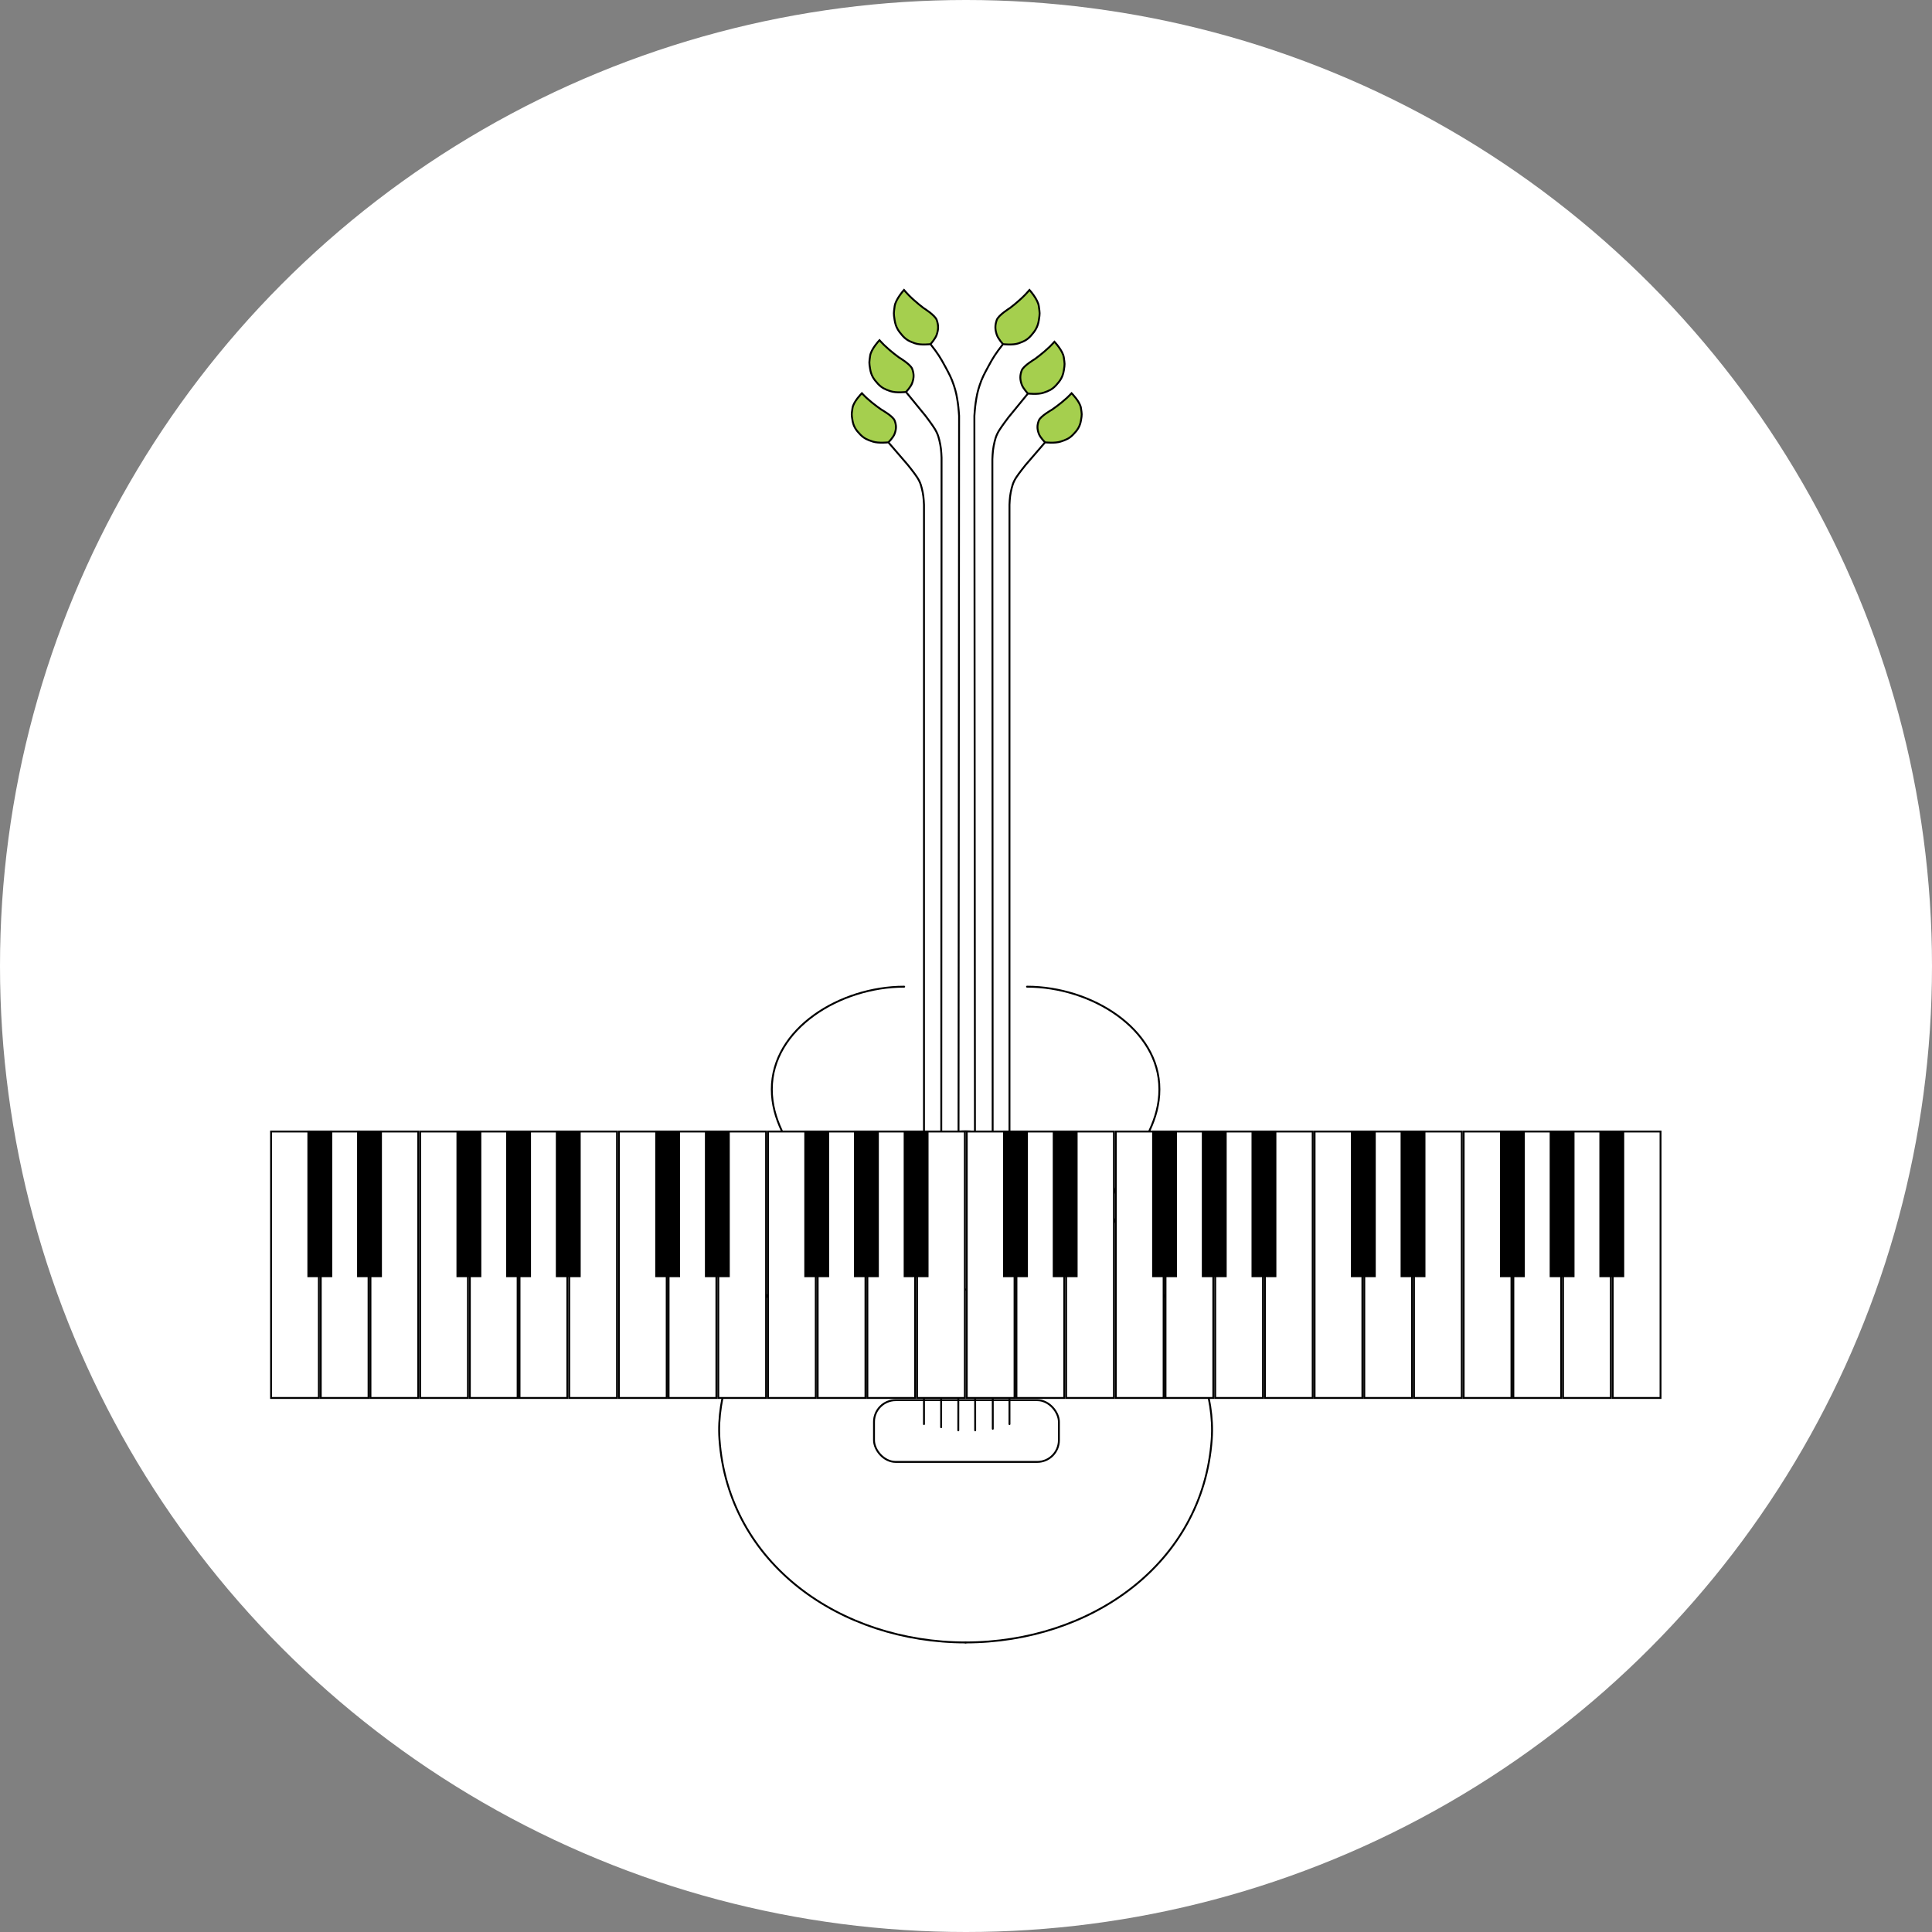 <svg width="512" height="512" viewBox="0 0 512 512" fill="none" xmlns="http://www.w3.org/2000/svg">
<rect x="0" y="0" width="512" height="512" fill="#808080" stroke="none"/>
<circle cx="256" cy="256" r="256" fill="white"/>
<path d="M255.849 435.264C288.981 435.264 318.786 414.465 321.121 381.415C322.758 358.244 300.995 333.549 295.556 323.759C290.117 313.968 307.251 304.721 307.251 288.675C307.251 272.629 289.182 261.479 272.167 261.479" stroke="black" stroke-width="0.5" stroke-linecap="round"/>
<path d="M255.937 435.264C222.806 435.264 193.001 414.465 190.666 381.415C189.028 358.244 210.791 333.549 216.23 323.759C221.67 313.968 204.536 304.721 204.536 288.675C204.536 272.629 222.604 261.479 239.619 261.479" stroke="black" stroke-width="0.5" stroke-linecap="round"/>
<rect x="231.622" y="371.059" width="48.998" height="16.362" rx="5.75" stroke="black" stroke-width="0.5" stroke-linecap="round"/>
<circle cx="255.849" cy="320.767" r="20.963" stroke="black" stroke-width="0.5" stroke-linecap="round"/>
<path d="M237.084 114.955C236.707 115.987 235.43 117.228 235.43 117.228C235.43 117.228 232.84 117.527 231.296 117.022C229.889 116.562 229.027 116.221 227.989 115.162C226.852 114 226.197 113.04 225.922 111.441C225.632 109.75 225.68 109.829 225.922 108.134C226.164 106.439 228.403 104.207 228.403 104.207C228.403 104.207 229.137 104.984 229.643 105.447C231.493 107.141 233.57 108.547 233.57 108.547C233.57 108.547 236.635 110.264 237.084 111.441C237.573 112.726 237.553 113.668 237.084 114.955Z" fill="#A5CF4E"/>
<path d="M244.864 377.401L244.864 133.764C244.864 133.764 244.8 131.727 244.525 130.457C244.179 128.861 243.959 127.908 243.078 126.53C242.37 125.423 240.597 123.223 240.597 123.223C240.597 123.223 237.448 119.569 235.43 117.228M235.43 117.228C235.43 117.228 236.707 115.987 237.084 114.955C237.553 113.668 237.573 112.726 237.084 111.441C236.635 110.264 233.57 108.547 233.57 108.547C233.57 108.547 231.493 107.141 229.643 105.447C229.137 104.984 228.403 104.207 228.403 104.207C228.403 104.207 226.164 106.439 225.922 108.134C225.68 109.829 225.632 109.75 225.922 111.441C226.197 113.04 226.852 114 227.989 115.162C229.027 116.221 229.889 116.562 231.296 117.022C232.84 117.527 235.43 117.228 235.43 117.228Z" stroke="black" stroke-width="0.5" stroke-linecap="round"/>
<path d="M241.751 101.477C241.374 102.567 240.096 103.876 240.096 103.876C240.096 103.876 237.506 104.193 235.962 103.662C234.555 103.178 233.693 102.819 232.656 101.703C231.519 100.479 230.865 99.467 230.591 97.781C230.301 95.998 230.349 96.081 230.592 94.294C230.835 92.506 233.074 90.15 233.074 90.15C233.074 90.15 233.809 90.97 234.314 91.457C236.163 93.242 238.24 94.723 238.24 94.723C238.24 94.723 241.304 96.531 241.752 97.772C242.241 99.127 242.22 100.12 241.751 101.477Z" fill="#A5CF4E"/>
<path d="M249.411 378.228L249.522 121.306C249.522 121.306 249.459 119.158 249.185 117.819C248.84 116.136 248.62 115.131 247.739 113.679C247.032 112.512 245.261 110.193 245.261 110.193C245.261 110.193 242.113 106.343 240.096 103.876M240.096 103.876C240.096 103.876 241.374 102.567 241.751 101.477C242.22 100.12 242.241 99.127 241.752 97.772C241.304 96.531 238.24 94.723 238.24 94.723C238.24 94.723 236.163 93.242 234.314 91.457C233.809 90.97 233.074 90.15 233.074 90.15C233.074 90.15 230.835 92.506 230.592 94.294C230.349 96.081 230.301 95.998 230.591 97.781C230.865 99.467 231.519 100.479 232.656 101.703C233.693 102.819 234.555 103.178 235.962 103.662C237.506 104.193 240.096 103.876 240.096 103.876Z" stroke="black" stroke-width="0.5" stroke-linecap="round"/>
<path d="M248.242 88.687C247.865 89.827 246.587 91.199 246.587 91.199C246.587 91.199 243.997 91.532 242.453 90.977C241.046 90.472 240.184 90.096 239.147 88.929C238.011 87.65 237.357 86.59 237.084 84.827C236.794 82.961 236.843 83.048 237.086 81.177C237.33 79.306 239.57 76.839 239.57 76.839C239.57 76.839 240.305 77.697 240.809 78.206C242.658 80.072 244.734 81.621 244.734 81.621C244.734 81.621 247.798 83.511 248.245 84.809C248.734 86.227 248.712 87.267 248.242 88.687Z" fill="#A5CF4E"/>
<path d="M253.958 379.055L254.169 110.189C254.169 110.189 254.033 108.054 253.826 106.701C253.551 104.901 253.363 103.884 252.793 102.153C252.125 100.131 251.531 99.069 250.519 97.193C249.189 94.73 248.603 93.779 246.587 91.199M246.587 91.199C246.587 91.199 247.865 89.827 248.242 88.687C248.712 87.267 248.734 86.227 248.245 84.809C247.798 83.511 244.734 81.621 244.734 81.621C244.734 81.621 242.658 80.072 240.809 78.206C240.305 77.697 239.57 76.839 239.57 76.839C239.57 76.839 237.33 79.306 237.086 81.177C236.843 83.048 236.794 82.961 237.084 84.827C237.357 86.59 238.011 87.65 239.147 88.929C240.184 90.096 241.046 90.472 242.453 90.977C243.997 91.532 246.587 91.199 246.587 91.199Z" stroke="black" stroke-width="0.5" stroke-linecap="round"/>
<path d="M264.149 88.687C264.527 89.827 265.805 91.199 265.805 91.199C265.805 91.199 268.395 91.532 269.939 90.977C271.346 90.472 272.208 90.096 273.244 88.929C274.381 87.65 275.035 86.59 275.308 84.827C275.597 82.961 275.549 83.048 275.305 81.177C275.062 79.306 272.821 76.839 272.821 76.839C272.821 76.839 272.087 77.697 271.582 78.206C269.734 80.072 267.658 81.621 267.658 81.621C267.658 81.621 264.594 83.511 264.146 84.809C263.658 86.227 263.68 87.267 264.149 88.687Z" fill="#A5CF4E"/>
<path d="M258.433 379.055L258.223 110.189C258.223 110.189 258.359 108.054 258.566 106.701C258.841 104.901 259.028 103.884 259.599 102.153C260.266 100.131 260.86 99.069 261.873 97.193C263.202 94.73 263.789 93.779 265.805 91.199M265.805 91.199C265.805 91.199 264.527 89.827 264.149 88.687C263.68 87.267 263.658 86.227 264.146 84.809C264.594 83.511 267.658 81.621 267.658 81.621C267.658 81.621 269.734 80.072 271.582 78.206C272.087 77.697 272.821 76.839 272.821 76.839C272.821 76.839 275.062 79.306 275.305 81.177C275.549 83.048 275.597 82.961 275.308 84.827C275.035 86.59 274.381 87.65 273.244 88.929C272.208 90.096 271.346 90.472 269.939 90.977C268.395 91.532 265.805 91.199 265.805 91.199Z" stroke="black" stroke-width="0.5" stroke-linecap="round"/>
<path d="M270.759 101.891C271.136 102.98 272.414 104.29 272.414 104.29C272.414 104.29 275.004 104.606 276.547 104.075C277.954 103.591 278.817 103.232 279.854 102.116C280.991 100.893 281.645 99.88 281.919 98.195C282.209 96.412 282.16 96.495 281.917 94.707C281.675 92.919 279.435 90.564 279.435 90.564C279.435 90.564 278.701 91.383 278.196 91.871C276.347 93.655 274.27 95.137 274.27 95.137C274.27 95.137 271.205 96.945 270.757 98.185C270.269 99.54 270.29 100.534 270.759 101.891Z" fill="#A5CF4E"/>
<path d="M263.098 378.641L262.988 121.719C262.988 121.719 263.051 119.571 263.325 118.232C263.67 116.549 263.889 115.544 264.77 114.092C265.478 112.926 267.249 110.607 267.249 110.607C267.249 110.607 270.397 106.757 272.414 104.29M272.414 104.29C272.414 104.29 271.136 102.98 270.759 101.891C270.29 100.534 270.269 99.54 270.757 98.185C271.205 96.945 274.27 95.137 274.27 95.137C274.27 95.137 276.347 93.655 278.196 91.871C278.701 91.383 279.435 90.564 279.435 90.564C279.435 90.564 281.675 92.919 281.917 94.707C282.16 96.495 282.209 96.412 281.919 98.195C281.645 99.88 280.991 100.893 279.854 102.116C278.817 103.232 277.954 103.591 276.547 104.075C275.004 104.606 272.414 104.29 272.414 104.29Z" stroke="black" stroke-width="0.5" stroke-linecap="round"/>
<path d="M275.301 114.955C275.678 115.987 276.955 117.228 276.955 117.228C276.955 117.228 279.545 117.527 281.089 117.022C282.496 116.562 283.358 116.221 284.396 115.162C285.533 114 286.188 113.04 286.463 111.441C286.754 109.75 286.705 109.829 286.463 108.134C286.221 106.439 283.983 104.207 283.983 104.207C283.983 104.207 283.248 104.984 282.742 105.447C280.892 107.141 278.815 108.547 278.815 108.547C278.815 108.547 275.75 110.264 275.301 111.441C274.812 112.726 274.833 113.668 275.301 114.955Z" fill="#A5CF4E"/>
<path d="M267.522 377.401L267.522 133.764C267.522 133.764 267.585 131.727 267.86 130.457C268.206 128.861 268.426 127.908 269.307 126.53C270.015 125.423 271.788 123.223 271.788 123.223C271.788 123.223 274.937 119.569 276.955 117.228M276.955 117.228C276.955 117.228 275.678 115.987 275.301 114.955C274.833 113.668 274.812 112.726 275.301 111.441C275.75 110.264 278.815 108.547 278.815 108.547C278.815 108.547 280.892 107.141 282.742 105.447C283.248 104.984 283.983 104.207 283.983 104.207C283.983 104.207 286.221 106.439 286.463 108.134C286.705 109.829 286.754 109.75 286.463 111.441C286.188 113.04 285.533 114 284.396 115.162C283.358 116.221 282.496 116.562 281.089 117.022C279.545 117.527 276.955 117.228 276.955 117.228Z" stroke="black" stroke-width="0.5" stroke-linecap="round"/>
<rect x="71.835" y="299.865" width="12.669" height="70.611" fill="white" stroke="black" stroke-width="0.5"/>
<rect x="85.004" y="299.865" width="12.669" height="70.611" fill="white" stroke="black" stroke-width="0.5"/>
<rect x="81.462" y="299.615" width="6.584" height="38.848" fill="black"/>
<rect x="98.173" y="299.865" width="12.669" height="70.611" fill="white" stroke="black" stroke-width="0.5"/>
<rect x="111.341" y="299.865" width="12.669" height="70.611" fill="white" stroke="black" stroke-width="0.5"/>
<rect x="124.51" y="299.865" width="12.669" height="70.611" fill="white" stroke="black" stroke-width="0.5"/>
<rect x="137.679" y="299.865" width="12.669" height="70.611" fill="white" stroke="black" stroke-width="0.5"/>
<rect x="94.631" y="299.615" width="6.584" height="38.848" fill="black"/>
<rect x="120.968" y="299.615" width="6.584" height="38.848" fill="black"/>
<rect x="134.137" y="299.615" width="6.584" height="38.848" fill="black"/>
<rect x="150.848" y="299.865" width="12.669" height="70.611" fill="white" stroke="black" stroke-width="0.5"/>
<rect x="147.305" y="299.615" width="6.584" height="38.848" fill="black"/>
<rect x="243.029" y="299.865" width="12.669" height="70.611" fill="white" stroke="black" stroke-width="0.5"/>
<rect x="164.017" y="299.865" width="12.669" height="70.611" fill="white" stroke="black" stroke-width="0.5"/>
<rect x="177.185" y="299.865" width="12.669" height="70.611" fill="white" stroke="black" stroke-width="0.5"/>
<rect x="190.354" y="299.865" width="12.669" height="70.611" fill="white" stroke="black" stroke-width="0.5"/>
<rect x="203.523" y="299.865" width="12.669" height="70.611" fill="white" stroke="black" stroke-width="0.5"/>
<rect x="216.691" y="299.865" width="12.669" height="70.611" fill="white" stroke="black" stroke-width="0.5"/>
<rect x="229.86" y="299.865" width="12.669" height="70.611" fill="white" stroke="black" stroke-width="0.5"/>
<rect x="173.643" y="299.615" width="6.584" height="38.848" fill="black"/>
<rect x="186.812" y="299.615" width="6.584" height="38.848" fill="black"/>
<rect x="213.149" y="299.615" width="6.584" height="38.848" fill="black"/>
<rect x="226.318" y="299.615" width="6.584" height="38.848" fill="black"/>
<rect x="239.487" y="299.615" width="6.584" height="38.848" fill="black"/>
<rect x="256.198" y="299.865" width="12.669" height="70.611" fill="white" stroke="black" stroke-width="0.5"/>
<rect x="269.366" y="299.865" width="12.669" height="70.611" fill="white" stroke="black" stroke-width="0.5"/>
<rect x="265.824" y="299.615" width="6.584" height="38.848" fill="black"/>
<rect x="282.535" y="299.865" width="12.669" height="70.611" fill="white" stroke="black" stroke-width="0.5"/>
<rect x="295.704" y="299.865" width="12.669" height="70.611" fill="white" stroke="black" stroke-width="0.5"/>
<rect x="308.872" y="299.865" width="12.669" height="70.611" fill="white" stroke="black" stroke-width="0.5"/>
<rect x="322.041" y="299.865" width="12.669" height="70.611" fill="white" stroke="black" stroke-width="0.5"/>
<rect x="278.992" y="299.615" width="6.584" height="38.848" fill="black"/>
<rect x="305.33" y="299.615" width="6.584" height="38.848" fill="black"/>
<rect x="318.499" y="299.615" width="6.584" height="38.848" fill="black"/>
<rect x="335.21" y="299.865" width="12.669" height="70.611" fill="white" stroke="black" stroke-width="0.5"/>
<rect x="331.668" y="299.615" width="6.584" height="38.848" fill="black"/>
<rect x="427.391" y="299.865" width="12.669" height="70.611" fill="white" stroke="black" stroke-width="0.5"/>
<rect x="348.378" y="299.865" width="12.669" height="70.611" fill="white" stroke="black" stroke-width="0.5"/>
<rect x="361.547" y="299.865" width="12.669" height="70.611" fill="white" stroke="black" stroke-width="0.5"/>
<rect x="374.716" y="299.865" width="12.669" height="70.611" fill="white" stroke="black" stroke-width="0.5"/>
<rect x="387.885" y="299.865" width="12.669" height="70.611" fill="white" stroke="black" stroke-width="0.5"/>
<rect x="401.054" y="299.865" width="12.669" height="70.611" fill="white" stroke="black" stroke-width="0.5"/>
<rect x="414.222" y="299.865" width="12.669" height="70.611" fill="white" stroke="black" stroke-width="0.5"/>
<rect x="358.005" y="299.615" width="6.584" height="38.848" fill="black"/>
<rect x="371.174" y="299.615" width="6.584" height="38.848" fill="black"/>
<rect x="397.511" y="299.615" width="6.584" height="38.848" fill="black"/>
<rect x="410.68" y="299.615" width="6.584" height="38.848" fill="black"/>
<rect x="423.849" y="299.615" width="6.584" height="38.848" fill="black"/>
</svg>
